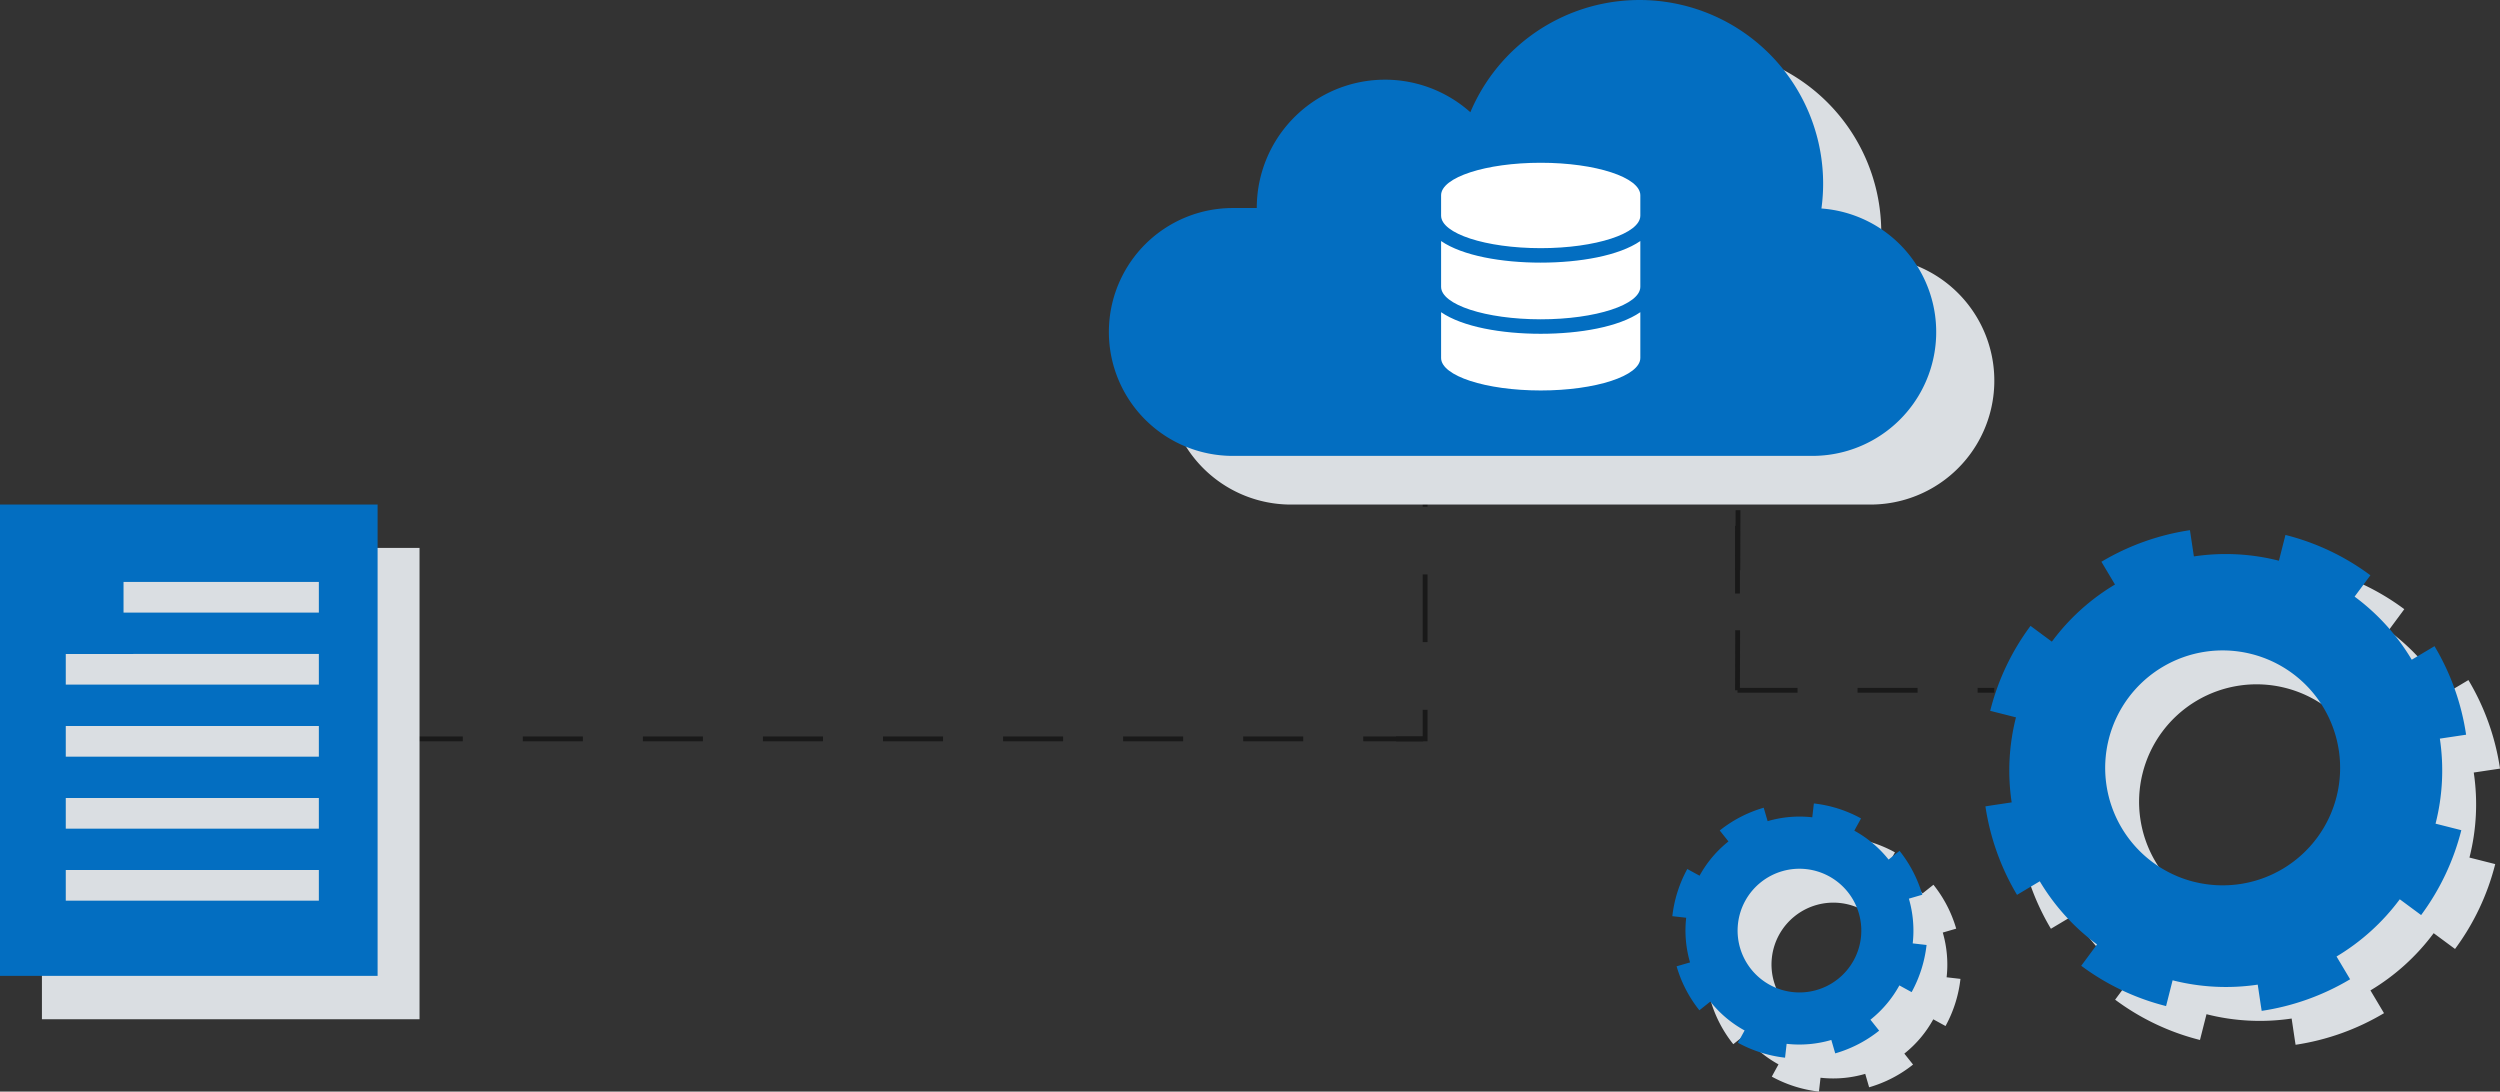 <svg xmlns="http://www.w3.org/2000/svg" xmlns:xlink="http://www.w3.org/1999/xlink" width="516.203" height="225.39" viewBox="0 0 516.203 225.39">
  <rect x="0" y="0" width="516.203" height="225.39" fill="#333333" stroke="none"/>
  <defs>
    <clipPath id="clip-path">
      <rect id="Rectangle_22514" data-name="Rectangle 22514" width="328.862" height="130.824" fill="none" stroke="#191919" stroke-width="1"/>
    </clipPath>
    <clipPath id="clip-path-2">
      <rect id="Rectangle_22512" data-name="Rectangle 22512" width="170.831" height="94.133" fill="#dadee2" stroke="#fff" stroke-width="1"/>
    </clipPath>
    <clipPath id="clip-path-3">
      <rect id="Rectangle_22512-2" data-name="Rectangle 22512" width="170.831" height="94.133" fill="#191919" stroke="#fff" stroke-width="1"/>
    </clipPath>
  </defs>
  <g id="Group_39807" data-name="Group 39807" transform="translate(-1111.622 -153.753)">
    <g id="Group_39804" data-name="Group 39804" transform="translate(1565.737 214.399)">
      <line id="Line_87" data-name="Line 87" y2="48.918" transform="translate(-95.355 19.977)" fill="none" stroke="#191919" stroke-miterlimit="10" stroke-width="1" stroke-dasharray="13.976 13.976"/>
      <line id="Line_88" data-name="Line 88" x2="53.034" transform="translate(-95.355 81.883)" fill="none" stroke="#191919" stroke-miterlimit="10" stroke-width="1" stroke-dasharray="12.395 12.395"/>
      <line id="Line_89" data-name="Line 89" y1="40.462" x2="0.118" transform="translate(-95.355 41.42)" fill="none" stroke="#191919" stroke-miterlimit="10" stroke-width="1" stroke-dasharray="12.395 12.395"/>
    </g>
    <g id="Group_39800" data-name="Group 39800" transform="translate(1141.52 224.433)">
      <g id="Group_39797" data-name="Group 39797">
        <g id="Group_39796" data-name="Group 39796" clip-path="url(#clip-path)">
          <line id="Line_86" data-name="Line 86" y2="6" transform="translate(273.964 0.001)" fill="none" stroke="#191919" stroke-miterlimit="10" stroke-width="1"/>
        </g>
      </g>
      <line id="Line_87-2" data-name="Line 87" y2="48.918" transform="translate(264.362 19.977)" fill="none" stroke="#191919" stroke-miterlimit="10" stroke-width="1" stroke-dasharray="13.976 13.976"/>
      <path id="Path_78084" data-name="Path 78084" d="M321.882,75.883v6h-6" transform="translate(-57.52)" fill="none" stroke="#191919" stroke-miterlimit="10" stroke-width="1"/>
      <line id="Line_88-2" data-name="Line 88" x1="251.782" transform="translate(12.198 81.883)" fill="none" stroke="#191919" stroke-miterlimit="10" stroke-width="1" stroke-dasharray="12.395 12.395"/>
    </g>
    <g id="Group_39805" data-name="Group 39805" transform="translate(1352.584 163.802)">
      <g id="Group_39793" data-name="Group 39793" clip-path="url(#clip-path-2)">
        <path id="Path_78082" data-name="Path 78082" d="M147.131,43.05A37.912,37.912,0,0,0,74.639,23.175a26.473,26.473,0,0,0-44.1,19.779H25.59a25.589,25.589,0,1,0,0,51.179H145.242a25.576,25.576,0,0,0,1.888-51.083" fill="#dadee2"/>
      </g>
    </g>
    <g id="Group_39794" data-name="Group 39794" transform="translate(1340.584 153.753)">
      <g id="Group_39793-2" data-name="Group 39793" clip-path="url(#clip-path-3)">
        <path id="Path_78082-2" data-name="Path 78082" d="M147.131,43.05A37.912,37.912,0,0,0,74.639,23.175a26.473,26.473,0,0,0-44.1,19.779H25.59a25.589,25.589,0,1,0,0,51.179H145.242a25.576,25.576,0,0,0,1.888-51.083" fill="#036ec1"/>
      </g>
    </g>
    <g id="Group_39795" data-name="Group 39795" transform="translate(1102.279 247.886)">
      <rect id="Rectangle_22513" data-name="Rectangle 22513" width="77.968" height="97.322" transform="translate(18 19)" fill="#dadee2"/>
      <path id="Path_78083" data-name="Path 78083" d="M28.687,91.711H80.945v6.33H28.687Zm0-14.871H80.945v6.33H28.687Zm0-14.871H80.945V68.3H28.687Zm0-14.871H80.945v6.33H28.687ZM40.615,32.227h40.33v6.33H40.615ZM15.107,113.571H93.075V16.249H15.107Z" transform="translate(-5.764 -6.2)" fill="#036ec1"/>
    </g>
    <g id="Group_39806" data-name="Group 39806" transform="translate(1463.264 270.222)">
      <g id="Group_39803" data-name="Group 39803" transform="translate(0.665 0)">
        <path id="Path_78085" data-name="Path 78085" d="M362.38,62.828a44.515,44.515,0,0,0,.888-17.558L365.074,45l3.568-.534.045-.01a49.839,49.839,0,0,0-6.523-18.278l-4.7,2.8a44.532,44.532,0,0,0-11.8-13.029l3.262-4.408a49.626,49.626,0,0,0-17.539-8.327l-1.349,5.321a44.443,44.443,0,0,0-17.558-.888l-.815-5.419a50.157,50.157,0,0,0-18.278,6.523l2.8,4.7a44.534,44.534,0,0,0-13.03,11.8l-4.407-3.262a49.635,49.635,0,0,0-8.327,17.539l5.322,1.349a44.438,44.438,0,0,0-.889,17.558l-3.835.573-1.564.247-.02-.005a50.166,50.166,0,0,0,6.523,18.278l4.7-2.8a44.623,44.623,0,0,0,11.82,13.035l-3.262,4.408a49.531,49.531,0,0,0,17.52,8.322l1.348-5.322a44.551,44.551,0,0,0,17.578.894l.627,4.213.188,1.206a50.074,50.074,0,0,0,18.258-6.528l-2.8-4.7a45.005,45.005,0,0,0,13.055-11.815L359.4,81.7a49.894,49.894,0,0,0,8.3-17.524Zm-49.907,12a24.256,24.256,0,1,1,29.464-17.568A24.254,24.254,0,0,1,312.473,74.823Z" transform="translate(-204.791 -2.226)" fill="#dadee2"/>
        <path id="Path_78086" data-name="Path 78086" d="M46.817,264.783a23.428,23.428,0,0,0-7.076-5.967l.462-.844.913-1.665.01-.022a26.24,26.24,0,0,0-9.74-3.09l-.324,2.861a23.449,23.449,0,0,0-9.221.795l-.808-2.772a26.129,26.129,0,0,0-9.079,4.7l1.8,2.261a23.4,23.4,0,0,0-5.967,7.076l-2.531-1.385a26.408,26.408,0,0,0-3.09,9.74l2.862.324a23.437,23.437,0,0,0,.794,9.221l-2.772.808a26.142,26.142,0,0,0,4.7,9.079l2.261-1.8a23.4,23.4,0,0,0,7.076,5.967l-.982,1.79-.395.734-.009.007a26.41,26.41,0,0,0,9.739,3.09l.324-2.862a23.5,23.5,0,0,0,9.23-.8L35.8,304.8a26.072,26.072,0,0,0,9.07-4.691l-1.8-2.261a23.454,23.454,0,0,0,5.976-7.083l1.966,1.08.565.306a26.361,26.361,0,0,0,3.081-9.733L51.8,282.09a23.7,23.7,0,0,0-.793-9.236l2.772-.808a26.266,26.266,0,0,0-4.7-9.064ZM36.374,289.435A12.771,12.771,0,1,1,38.4,271.488,12.77,12.77,0,0,1,36.374,289.435Z" transform="translate(-2.167 -196.767)" fill="#dadee2"/>
      </g>
    </g>
    <g id="Group_39802" data-name="Group 39802" transform="translate(1456.264 263.222)">
      <g id="Group_39803-2" data-name="Group 39803" transform="translate(0.665 0)">
        <path id="Path_78085-2" data-name="Path 78085" d="M362.38,62.828a44.515,44.515,0,0,0,.888-17.558L365.074,45l3.568-.534.045-.01a49.839,49.839,0,0,0-6.523-18.278l-4.7,2.8a44.532,44.532,0,0,0-11.8-13.029l3.262-4.408a49.626,49.626,0,0,0-17.539-8.327l-1.349,5.321a44.443,44.443,0,0,0-17.558-.888l-.815-5.419a50.157,50.157,0,0,0-18.278,6.523l2.8,4.7a44.534,44.534,0,0,0-13.03,11.8l-4.407-3.262a49.635,49.635,0,0,0-8.327,17.539l5.322,1.349a44.438,44.438,0,0,0-.889,17.558l-3.835.573-1.564.247-.02-.005a50.166,50.166,0,0,0,6.523,18.278l4.7-2.8a44.623,44.623,0,0,0,11.82,13.035l-3.262,4.408a49.531,49.531,0,0,0,17.52,8.322l1.348-5.322a44.551,44.551,0,0,0,17.578.894l.627,4.213.188,1.206a50.074,50.074,0,0,0,18.258-6.528l-2.8-4.7a45.005,45.005,0,0,0,13.055-11.815L359.4,81.7a49.894,49.894,0,0,0,8.3-17.524Zm-49.907,12a24.256,24.256,0,1,1,29.464-17.568A24.254,24.254,0,0,1,312.473,74.823Z" transform="translate(-204.791 -2.226)" fill="#036ec1"/>
        <path id="Path_78086-2" data-name="Path 78086" d="M46.817,264.783a23.428,23.428,0,0,0-7.076-5.967l.462-.844.913-1.665.01-.022a26.24,26.24,0,0,0-9.74-3.09l-.324,2.861a23.449,23.449,0,0,0-9.221.795l-.808-2.772a26.129,26.129,0,0,0-9.079,4.7l1.8,2.261a23.4,23.4,0,0,0-5.967,7.076l-2.531-1.385a26.408,26.408,0,0,0-3.09,9.74l2.862.324a23.437,23.437,0,0,0,.794,9.221l-2.772.808a26.142,26.142,0,0,0,4.7,9.079l2.261-1.8a23.4,23.4,0,0,0,7.076,5.967l-.982,1.79-.395.734-.009.007a26.41,26.41,0,0,0,9.739,3.09l.324-2.862a23.5,23.5,0,0,0,9.23-.8L35.8,304.8a26.072,26.072,0,0,0,9.07-4.691l-1.8-2.261a23.454,23.454,0,0,0,5.976-7.083l1.966,1.08.565.306a26.361,26.361,0,0,0,3.081-9.733L51.8,282.09a23.7,23.7,0,0,0-.793-9.236l2.772-.808a26.266,26.266,0,0,0-4.7-9.064ZM36.374,289.435A12.771,12.771,0,1,1,38.4,271.488,12.77,12.77,0,0,1,36.374,289.435Z" transform="translate(-2.167 -196.767)" fill="#036ec1"/>
      </g>
    </g>
    <path id="Icon_awesome-database" data-name="Icon awesome-database" d="M41.138,6.716v4.2c0,3.7-9.213,6.716-20.569,6.716S0,14.613,0,10.914v-4.2C0,3.017,9.213,0,20.569,0S41.138,3.017,41.138,6.716Zm0,9.445v9.445c0,3.7-9.213,6.716-20.569,6.716S0,29.305,0,25.606V16.161c4.419,3.043,12.507,4.46,20.569,4.46S36.719,19.2,41.138,16.161Zm0,14.692V40.3c0,3.7-9.213,6.716-20.569,6.716S0,44,0,40.3V30.853c4.419,3.043,12.507,4.46,20.569,4.46S36.719,33.9,41.138,30.853Z" transform="translate(1409.181 187.361)" fill="#fff"/>
  </g>
</svg>
